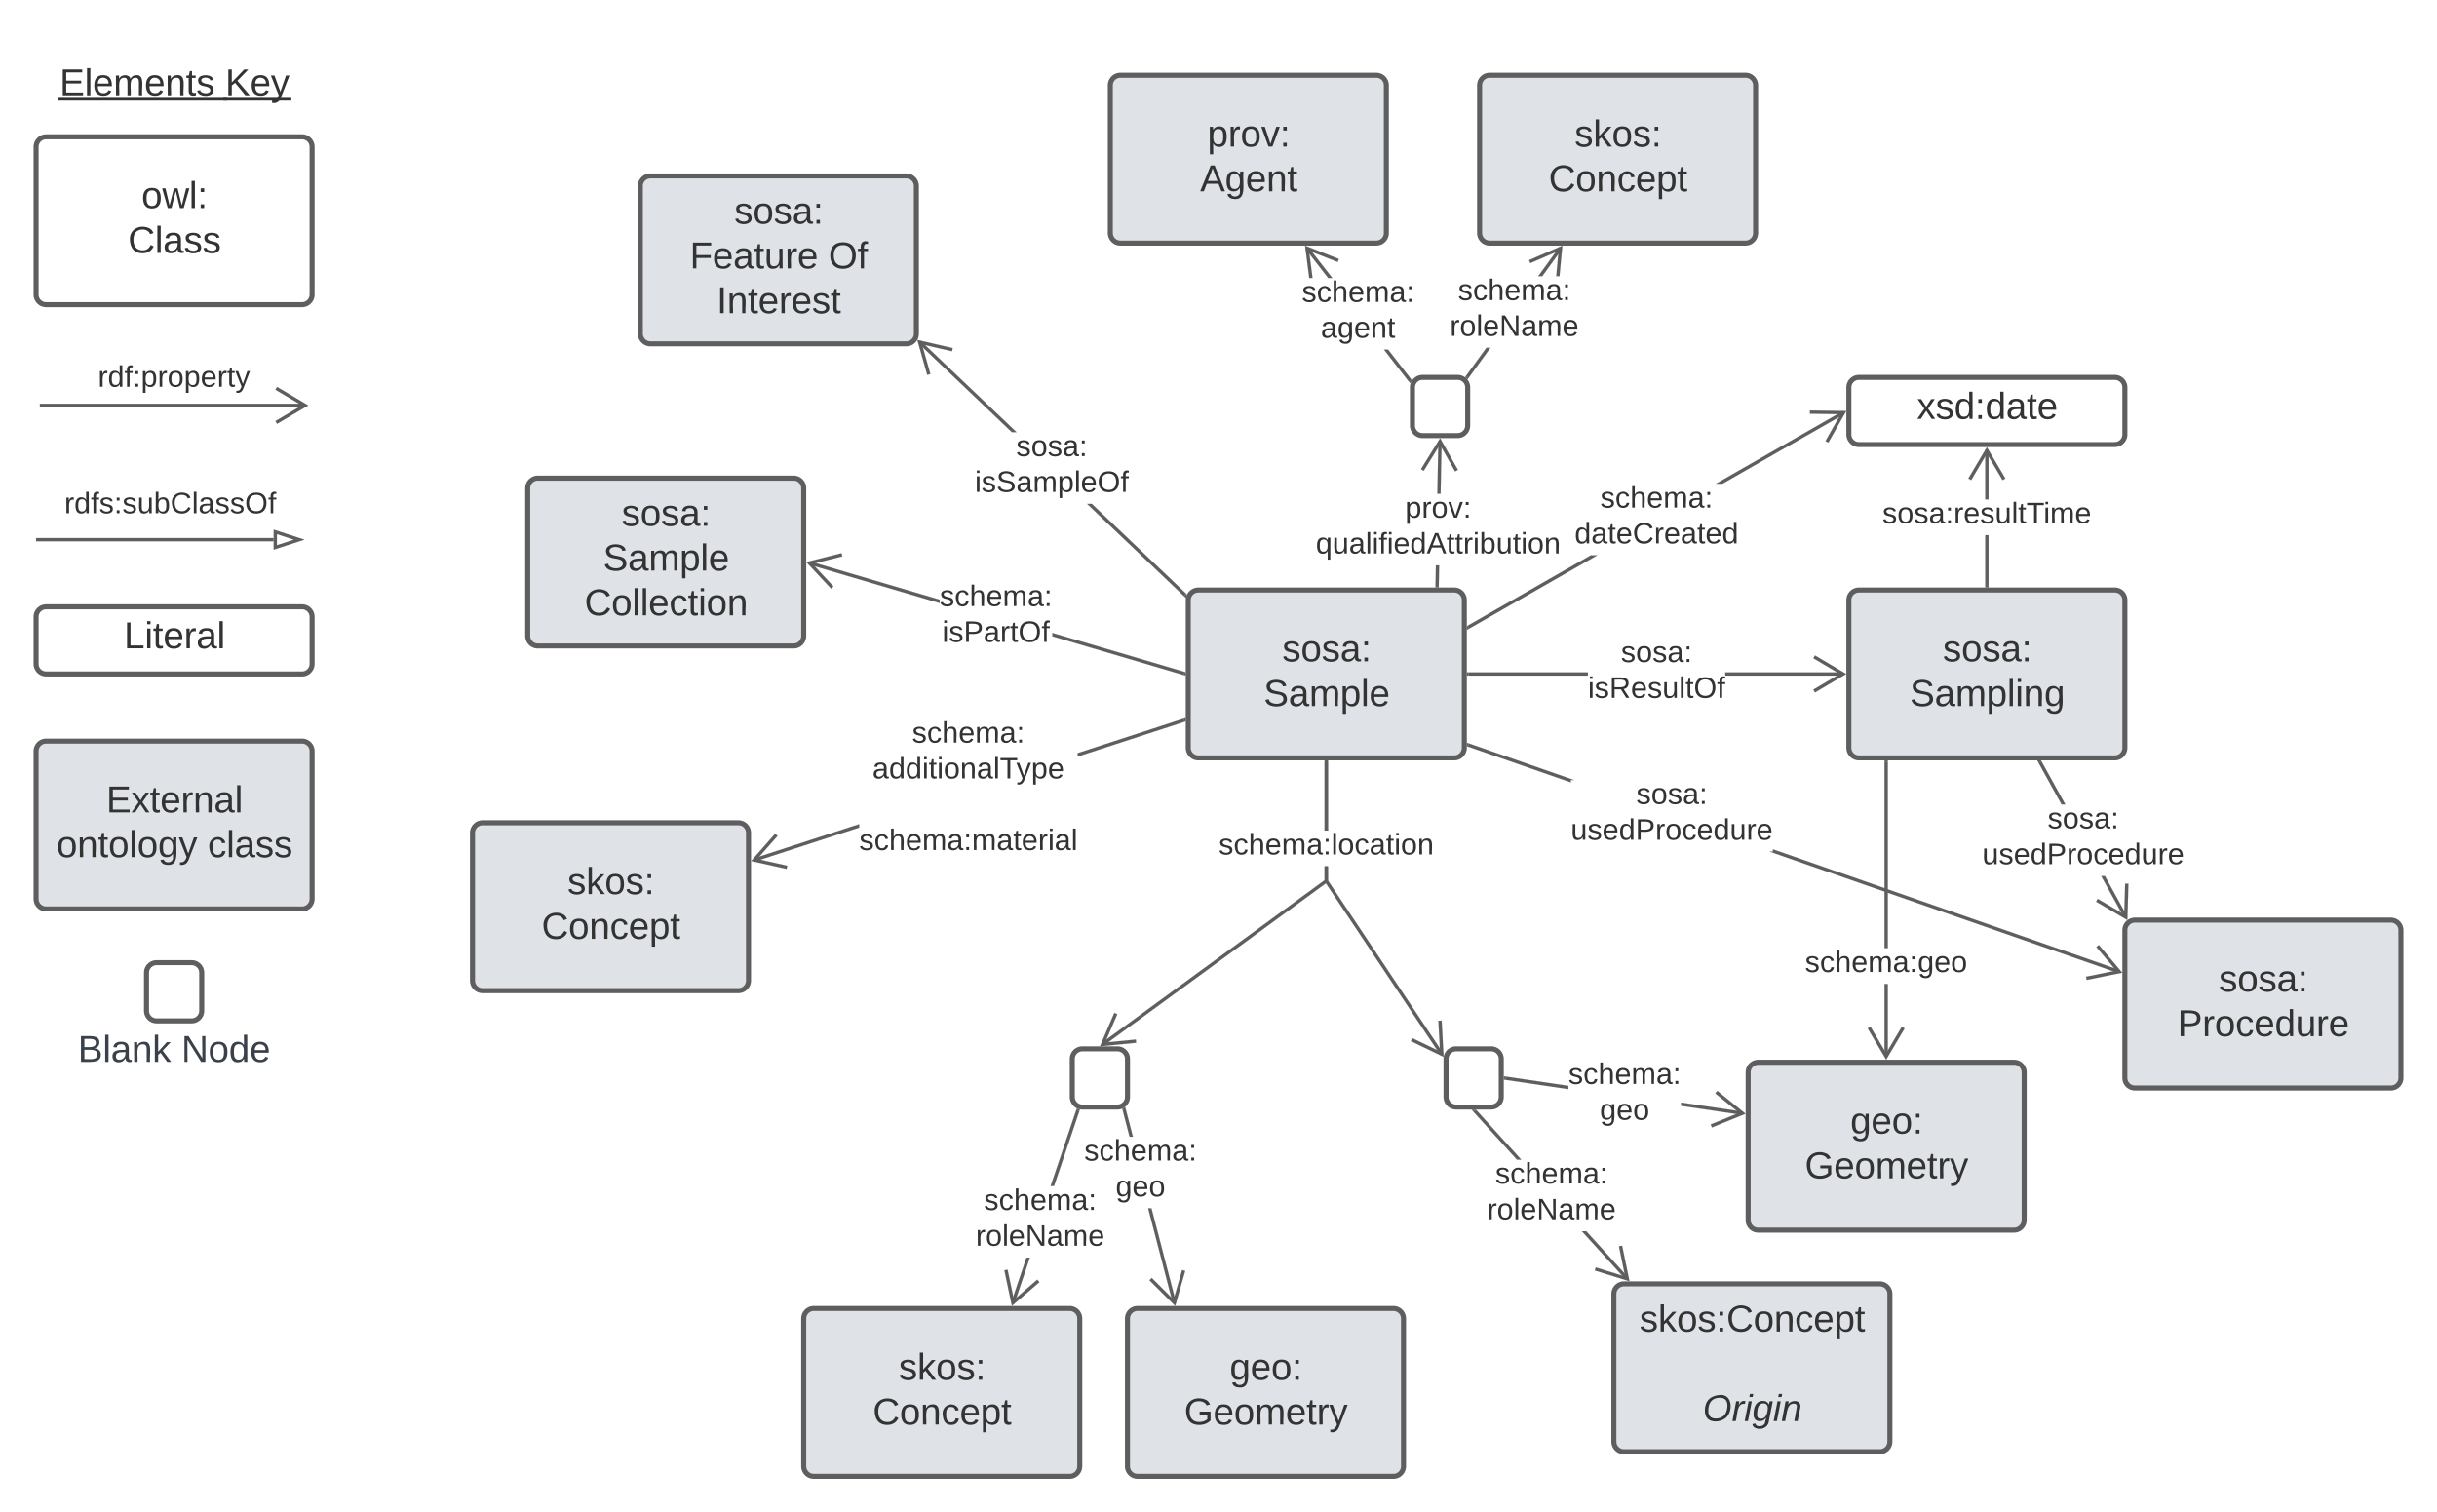 <svg xmlns="http://www.w3.org/2000/svg" xmlns:xlink="http://www.w3.org/1999/xlink" xmlns:lucid="lucid" width="1451.89" height="901"><g transform="translate(-778.5 64.833)" lucid:page-tab-id="0_0"><path d="M500-500h2000v1500H500z" fill="#fff"/><path d="M800 22.67a6 6 0 0 1 6-6h152.44a6 6 0 0 1 6 6v88a6 6 0 0 1-6 6H806a6 6 0 0 1-6-6z" stroke="#5e5e5e" stroke-width="3" fill="#fff"/><use xlink:href="#a" transform="matrix(1,0,0,1,805,21.667) translate(57.809 37.465)"/><use xlink:href="#b" transform="matrix(1,0,0,1,805,21.667) translate(49.784 64.132)"/><path d="M803.22 176.67H960.4M803.25 176.67h-1.03M943.04 186.85l17.22-10.18-17.22-10.18" stroke="#5e5e5e" stroke-width="2" fill="none"/><use xlink:href="#c" transform="matrix(1,0,0,1,836.864,151.333) translate(0 14.222)"/><path d="M800 302.67a6 6 0 0 1 6-6h152.44a6 6 0 0 1 6 6v28a6 6 0 0 1-6 6H806a6 6 0 0 1-6-6z" stroke="#5e5e5e" stroke-width="3" fill="#fff"/><use xlink:href="#d" transform="matrix(1,0,0,1,805,301.667) translate(47.346 19.715)"/><path d="M800-37.33a6 6 0 0 1 6-6h152.44a6 6 0 0 1 6 6v48a6 6 0 0 1-6 6H806a6 6 0 0 1-6-6z" stroke="#000" stroke-opacity="0" stroke-width="3" fill="#fff" fill-opacity="0"/><use xlink:href="#e" transform="matrix(1,0,0,1,805,-38.333) translate(9.043 30.278)"/><use xlink:href="#f" transform="matrix(1,0,0,1,805,-38.333) translate(107.685 30.278)"/><path d="M801 256.67h140.5M801.03 256.67H800" stroke="#5e5e5e" stroke-width="2" fill="none"/><path d="M956.76 256.67l-14.26 4.63v-9.27z" stroke="#5e5e5e" stroke-width="2" fill="#fff"/><use xlink:href="#g" transform="matrix(1,0,0,1,816.864,226.698) translate(0 14.222)"/><path d="M800 382.67a6 6 0 0 1 6-6h152.44a6 6 0 0 1 6 6v88a6 6 0 0 1-6 6H806a6 6 0 0 1-6-6z" stroke="#5e5e5e" stroke-width="3" fill="#dfe3e8"/><use xlink:href="#h" transform="matrix(1,0,0,1,805,381.667) translate(36.821 37.465)"/><use xlink:href="#i" transform="matrix(1,0,0,1,805,381.667) translate(7.191 64.132)"/><use xlink:href="#j" transform="matrix(1,0,0,1,805,381.667) translate(97.253 64.132)"/><path d="M1486.44 292.67a6 6 0 0 1 6-6h152.45a6 6 0 0 1 6 6v88a6 6 0 0 1-6 6h-152.46a6 6 0 0 1-6-6z" stroke="#5e5e5e" stroke-width="3" fill="#dfe3e8"/><use xlink:href="#k" transform="matrix(1,0,0,1,1491.444,291.667) translate(50.957 37.465)"/><use xlink:href="#l" transform="matrix(1,0,0,1,1491.444,291.667) translate(39.907 64.132)"/><path d="M2044.44 489.33a6 6 0 0 1 6-6h152.45a6 6 0 0 1 6 6v88a6 6 0 0 1-6 6h-152.46a6 6 0 0 1-6-6z" stroke="#5e5e5e" stroke-width="3" fill="#dfe3e8"/><use xlink:href="#k" transform="matrix(1,0,0,1,2049.444,488.333) translate(50.957 37.465)"/><use xlink:href="#m" transform="matrix(1,0,0,1,2049.444,488.333) translate(26.327 64.132)"/><path d="M2045.92 481.27l-1.7.95-13.9-25.13h2.23zm-36.96-66.85h-2.23l-13.77-24.9 1.7-.95z" stroke="#5e5e5e" stroke-width=".05" fill="#5e5e5e"/><path d="M1994.68 388.6l-1.7.94-.76-1.37h2.23z" fill="#5e5e5e"/><path stroke="#5e5e5e" stroke-width=".05" fill="#5e5e5e"/><path d="M2046.55 461.65l-.63 21.65-18.66-10.98 1-1.68 15.8 9.3.54-18.34z" stroke="#5e5e5e" stroke-width=".05" fill="#5e5e5e"/><use xlink:href="#n" transform="matrix(1,0,0,1,1959.441,414.419) translate(38.968 14.222)"/><use xlink:href="#o" transform="matrix(1,0,0,1,1959.441,414.419) translate(0.005 35.556)"/><path d="M1160 46a6 6 0 0 1 6-6h152.44a6 6 0 0 1 6 6v88a6 6 0 0 1-6 6H1166a6 6 0 0 1-6-6z" stroke="#5e5e5e" stroke-width="3" fill="#dfe3e8"/><use xlink:href="#k" transform="matrix(1,0,0,1,1165,45) translate(50.957 23.403)"/><use xlink:href="#p" transform="matrix(1,0,0,1,1165,45) translate(24.475 50.069)"/><use xlink:href="#q" transform="matrix(1,0,0,1,1165,45) translate(107.068 50.069)"/><use xlink:href="#r" transform="matrix(1,0,0,1,1165,45) translate(40.494 76.736)"/><path d="M1485.26 288.95l-1.35 1.4-57.77-55.02h2.83zm-101.1-96.3h-2.82l-55.7-53.05 1.34-1.4z" stroke="#5e5e5e" stroke-width=".05" fill="#5e5e5e"/><path d="M1485.7 289.38l-.4.97-.26 1.1-1.15-1.1 1.34-1.42z" fill="#5e5e5e"/><path stroke="#5e5e5e" stroke-width=".05" fill="#5e5e5e"/><path d="M1346.12 142.54l-.44 1.9-17.88-4.13 5 17.67-1.88.53-5.9-20.83z" stroke="#5e5e5e" stroke-width=".05" fill="#5e5e5e"/><use xlink:href="#n" transform="matrix(1,0,0,1,1359.296,192.66) translate(24.622 14.222)"/><use xlink:href="#s" transform="matrix(1,0,0,1,1359.296,192.66) translate(0.005 35.556)"/><path d="M1880 292.67a6 6 0 0 1 6-6h152.44a6 6 0 0 1 6 6v88a6 6 0 0 1-6 6H1886a6 6 0 0 1-6-6z" stroke="#5e5e5e" stroke-width="3" fill="#dfe3e8"/><use xlink:href="#k" transform="matrix(1,0,0,1,1885,291.667) translate(50.957 37.465)"/><use xlink:href="#t" transform="matrix(1,0,0,1,1885,291.667) translate(31.296 64.132)"/><path d="M1724.53 337.64h-71.14v-1.95h71.13zm152.15 0h-70.32v-1.95h70.32z" stroke="#5e5e5e" stroke-width=".05" fill="#5e5e5e"/><path d="M1653.4 337.64h-1v-1.95h1z" fill="#5e5e5e"/><path stroke="#5e5e5e" stroke-width=".05" fill="#5e5e5e"/><path d="M1878.45 336.67l-18.63 11.02-1-1.7 15.8-9.33-15.8-9.35 1-1.67z" stroke="#5e5e5e" stroke-width=".05" fill="#5e5e5e"/><use xlink:href="#n" transform="matrix(1,0,0,1,1724.531,315.333) translate(19.684 14.222)"/><use xlink:href="#u" transform="matrix(1,0,0,1,1724.531,315.333) translate(0.005 35.556)"/><path d="M1880 166a6 6 0 0 1 6-6h152.44a6 6 0 0 1 6 6v28a6 6 0 0 1-6 6H1886a6 6 0 0 1-6-6z" stroke="#5e5e5e" stroke-width="3" fill="#fff"/><use xlink:href="#v" transform="matrix(1,0,0,1,1885,165) translate(35.525 19.715)"/><path d="M1963.2 284.17h-1.95V254h1.95zm0-51.5h-1.95v-29.35h1.95z" stroke="#5e5e5e" stroke-width=".05" fill="#5e5e5e"/><path d="M1963.2 285.17h-1.95v-1.03h1.95z" fill="#5e5e5e"/><path stroke="#5e5e5e" stroke-width=".05" fill="#5e5e5e"/><path d="M1973.24 220.18l-1.68 1-9.34-15.8-9.34 15.8-1.68-1 11.02-18.63z" stroke="#5e5e5e" stroke-width=".05" fill="#5e5e5e"/><use xlink:href="#w" transform="matrix(1,0,0,1,1899.951,232.667) translate(0.005 14.222)"/><path d="M1653.74 309.68l-.97-1.7 73.4-41.98h3.94zm223.67-127.93l-72.7 41.58h-3.92l75.66-43.27z" stroke="#5e5e5e" stroke-width=".05" fill="#5e5e5e"/><path d="M1653.76 309.67l-1.37.8v-2.26l.4-.22z" fill="#5e5e5e"/><path stroke="#5e5e5e" stroke-width=".05" fill="#5e5e5e"/><path d="M1878.46 180.02l-10.7 18.82-1.7-.96 9.07-15.95-18.35-.27.03-1.95z" stroke="#5e5e5e" stroke-width=".05" fill="#5e5e5e"/><use xlink:href="#x" transform="matrix(1,0,0,1,1716.605,223.333) translate(15.289 14.222)"/><use xlink:href="#y" transform="matrix(1,0,0,1,1716.605,223.333) translate(0.005 35.556)"/><path d="M1820 574a6 6 0 0 1 6-6h152.44a6 6 0 0 1 6 6v88a6 6 0 0 1-6 6H1826a6 6 0 0 1-6-6z" stroke="#5e5e5e" stroke-width="3" fill="#dfe3e8"/><use xlink:href="#z" transform="matrix(1,0,0,1,1825,573) translate(55.895 37.465)"/><use xlink:href="#A" transform="matrix(1,0,0,1,1825,573) translate(28.796 64.132)"/><path d="M1903.2 564.68h-1.95v-43.35h1.95zm0-64.68h-1.95V389.17h1.95z" stroke="#5e5e5e" stroke-width=".05" fill="#5e5e5e"/><path d="M1903.2 389.2h-1.95v-1.03h1.95z" fill="#5e5e5e"/><path stroke="#5e5e5e" stroke-width=".05" fill="#5e5e5e"/><path d="M1913.24 547.82l-11.02 18.63-11.02-18.63 1.68-1 9.34 15.8 9.34-15.8z" stroke="#5e5e5e" stroke-width=".05" fill="#5e5e5e"/><use xlink:href="#B" transform="matrix(1,0,0,1,1853.852,500) translate(0.005 14.222)"/><path d="M865.78 514.67a6 6 0 0 1 6-6h20.9a6 6 0 0 1 6 6v22.66a6 6 0 0 1-6 6h-20.9a6 6 0 0 1-6-6z" stroke="#5e5e5e" stroke-width="3" fill="#fff"/><path d="M812.22 549.33a6 6 0 0 1 6-6h128a6 6 0 0 1 6 6v28a6 6 0 0 1-6 6h-128a6 6 0 0 1-6-6z" fill="none"/><use xlink:href="#C" transform="matrix(1,0,0,1,812.222,543.333) translate(12.654 24.444)"/><use xlink:href="#D" transform="matrix(1,0,0,1,812.222,543.333) translate(74.321 24.444)"/><path d="M1640 566a6 6 0 0 1 6-6h20.9a6 6 0 0 1 6 6v22.67a6 6 0 0 1-6 6H1646a6 6 0 0 1-6-6z" stroke="#5e5e5e" stroke-width="3" fill="#fff"/><path d="M1569.64 459.7l68.75 103.07-1.63 1.08-69.08-103.56v-9h1.94zm0-29.74h-1.95v-40.8h1.94z" stroke="#5e5e5e" stroke-width=".05" fill="#5e5e5e"/><path d="M1569.64 389.2h-1.95v-1.03h1.94z" fill="#5e5e5e"/><path stroke="#5e5e5e" stroke-width=".05" fill="#5e5e5e"/><path d="M1638.56 564.8l-19.5-9.4.84-1.76 16.53 7.96-1-18.33 1.96-.1z" stroke="#5e5e5e" stroke-width=".05" fill="#5e5e5e"/><use xlink:href="#E" transform="matrix(1,0,0,1,1504.543,429.963) translate(0.005 14.222)"/><path d="M1740 706a6 6 0 0 1 6-6h152.44a6 6 0 0 1 6 6v88a6 6 0 0 1-6 6H1746a6 6 0 0 1-6-6z" stroke="#5e5e5e" stroke-width="3" fill="#dfe3e8"/><use xlink:href="#F" transform="matrix(1,0,0,1,1745,705) translate(10.247 23.403)"/><use xlink:href="#G" transform="matrix(1,0,0,1,1745,705) translate(77.5 50.069)"/><use xlink:href="#H" transform="matrix(1,0,0,1,1745,705) translate(47.963 76.736)"/><path d="M1748.83 696.5l-1.44 1.3-26.46-29.13h2.63zm-64-70.5h-2.62l-25.8-28.44 1.44-1.3z" stroke="#5e5e5e" stroke-width=".05" fill="#5e5e5e"/><path d="M1657.86 596.27l-1.45 1.3-1.27-1.4h2.63z" fill="#5e5e5e"/><path stroke="#5e5e5e" stroke-width=".05" fill="#5e5e5e"/><path d="M1749.3 698.46l-20.68-6.4.57-1.85 17.53 5.43-3.7-17.98 1.9-.4z" stroke="#5e5e5e" stroke-width=".05" fill="#5e5e5e"/><use xlink:href="#I" transform="matrix(1,0,0,1,1664.469,626) translate(4.869 14.222)"/><use xlink:href="#J" transform="matrix(1,0,0,1,1664.469,626) translate(0.005 35.556)"/><path d="M1816.84 597.44l-.28 1.92-36.56-5.4v-1.98zm-103.95-15.4v1.98l-37.67-5.58.3-1.93z" stroke="#5e5e5e" stroke-width=".05" fill="#5e5e5e"/><path d="M1675.55 576.52l-.3 1.93-.86-.13v-1.97z" fill="#5e5e5e"/><path stroke="#5e5e5e" stroke-width=".05" fill="#5e5e5e"/><path d="M1818.45 598.66l-20.05 8.17-.73-1.8 17-6.93-14.27-11.56 1.23-1.5z" stroke="#5e5e5e" stroke-width=".05" fill="#5e5e5e"/><use xlink:href="#x" transform="matrix(1,0,0,1,1712.889,566.667) translate(0.005 14.222)"/><use xlink:href="#K" transform="matrix(1,0,0,1,1712.889,566.667) translate(18.746 35.556)"/><path d="M1440-14a6 6 0 0 1 6-6h152.44a6 6 0 0 1 6 6v88a6 6 0 0 1-6 6H1446a6 6 0 0 1-6-6z" stroke="#5e5e5e" stroke-width="3" fill="#dfe3e8"/><use xlink:href="#L" transform="matrix(1,0,0,1,1445,-15) translate(52.84 37.465)"/><use xlink:href="#M" transform="matrix(1,0,0,1,1445,-15) translate(48.488 64.132)"/><path d="M1660-14a6 6 0 0 1 6-6h152.44a6 6 0 0 1 6 6v88a6 6 0 0 1-6 6H1666a6 6 0 0 1-6-6z" stroke="#5e5e5e" stroke-width="3" fill="#dfe3e8"/><use xlink:href="#N" transform="matrix(1,0,0,1,1665,-15) translate(51.574 37.465)"/><use xlink:href="#O" transform="matrix(1,0,0,1,1665,-15) translate(36.173 64.132)"/><path d="M1620 166a6 6 0 0 1 6-6h20.9a6 6 0 0 1 6 6v22.67a6 6 0 0 1-6 6H1626a6 6 0 0 1-6-6z" stroke="#5e5e5e" stroke-width="3" fill="#fff"/><path d="M1653.42 160.33l-1.58-1.15 12.2-16.8h2.4zm55.64-76.8l-11.7 16.17h-2.42l12.54-17.3z" stroke="#5e5e5e" stroke-width=".05" fill="#5e5e5e"/><path d="M1653.44 160.3l-.72 1-.53-.6-.9-.77.56-.77z" fill="#5e5e5e"/><path stroke="#5e5e5e" stroke-width=".05" fill="#5e5e5e"/><path d="M1707.6 99.7h-1.95l1.4-15.06-16.83 7.3-.77-1.78 19.86-8.62z" stroke="#5e5e5e" stroke-width=".05" fill="#5e5e5e"/><use xlink:href="#I" transform="matrix(1,0,0,1,1642.27,99.699) translate(4.869 14.222)"/><use xlink:href="#J" transform="matrix(1,0,0,1,1642.27,99.699) translate(0.005 35.556)"/><path d="M1619.4 161.34l-1.53 1.2-14.86-19.1h2.48zm-47.15-60.56h-2.47l-13.43-17.25 1.54-1.2z" stroke="#5e5e5e" stroke-width=".05" fill="#5e5e5e"/><path d="M1619.8 161.82l-.5.77-.44 1.08-1-1.16 1.54-1.2z" fill="#5e5e5e"/><path stroke="#5e5e5e" stroke-width=".05" fill="#5e5e5e"/><path d="M1576.17 89.47l-.7 1.8-17.1-6.7 2.1 16.2h-1.97l-2.47-19.23z" stroke="#5e5e5e" stroke-width=".05" fill="#5e5e5e"/><use xlink:href="#I" transform="matrix(1,0,0,1,1554.073,100.78) translate(0.005 14.222)"/><use xlink:href="#P" transform="matrix(1,0,0,1,1554.073,100.78) translate(11.338 35.556)"/><path d="M1635.66 284.2l-1.95-.05.25-12.16h1.95zm1.72-86.2l-.62 31.32h-1.95l.63-31.35z" stroke="#5e5e5e" stroke-width=".05" fill="#5e5e5e"/><path d="M1635.66 284.16l-.02 1h-1.95v-1.04z" fill="#5e5e5e"/><path stroke="#5e5e5e" stroke-width=".05" fill="#5e5e5e"/><path d="M1647.1 215.07l-1.7.96-9.03-15.98-9.66 15.6-1.65-1.02 11.4-18.4z" stroke="#5e5e5e" stroke-width=".05" fill="#5e5e5e"/><use xlink:href="#Q" transform="matrix(1,0,0,1,1562.418,229.319) translate(53.215 14.222)"/><use xlink:href="#R" transform="matrix(1,0,0,1,1562.418,229.319) translate(0.005 35.556)"/><path d="M1450.22 720.67a6 6 0 0 1 6-6h152.45a6 6 0 0 1 6 6v88a6 6 0 0 1-6 6h-152.45a6 6 0 0 1-6-6z" stroke="#5e5e5e" stroke-width="3" fill="#dfe3e8"/><use xlink:href="#z" transform="matrix(1,0,0,1,1455.222,719.667) translate(55.895 37.465)"/><use xlink:href="#A" transform="matrix(1,0,0,1,1455.222,719.667) translate(28.796 64.132)"/><path d="M1417.33 566a6 6 0 0 1 6-6h20.9a6 6 0 0 1 6 6v22.67a6 6 0 0 1-6 6h-20.9a6 6 0 0 1-6-6z" stroke="#5e5e5e" stroke-width="3" fill="#fff"/><path d="M1569.64 460.5l-133.82 97.72-1.15-1.58 133.02-97.13v-8.2h1.94zm0-30.54h-1.95v-40.8h1.94z" stroke="#5e5e5e" stroke-width=".05" fill="#5e5e5e"/><path d="M1569.64 389.2h-1.95v-1.03h1.94z" fill="#5e5e5e"/><path stroke="#5e5e5e" stroke-width=".05" fill="#5e5e5e"/><path d="M1444.16 539.35l-7.25 16.86 18.28-1.76.18 1.94-21.54 2.1 8.55-19.9z" stroke="#5e5e5e" stroke-width=".05" fill="#5e5e5e"/><path d="M1257.33 720.67a6 6 0 0 1 6-6h152.45a6 6 0 0 1 6 6v88a6 6 0 0 1-6 6h-152.45a6 6 0 0 1-6-6z" stroke="#5e5e5e" stroke-width="3" fill="#dfe3e8"/><use xlink:href="#N" transform="matrix(1,0,0,1,1262.333,719.667) translate(51.574 37.465)"/><use xlink:href="#O" transform="matrix(1,0,0,1,1262.333,719.667) translate(36.173 64.132)"/><path d="M1382.84 711.76l-1.85-.63 9.02-26.74h2.06zm38.73-114.72l-15.1 44.7h-2.05l15.3-45.32z" stroke="#5e5e5e" stroke-width=".05" fill="#5e5e5e"/><path d="M1421 595.8l.9.22-.34 1.05-1.85-.63.36-1.03z" fill="#5e5e5e"/><path stroke="#5e5e5e" stroke-width=".05" fill="#5e5e5e"/><path d="M1382.57 709.5l13.9-12 1.28 1.5-16.4 14.12-4.48-21.18 1.9-.4z" stroke="#5e5e5e" stroke-width=".05" fill="#5e5e5e"/><g><use xlink:href="#I" transform="matrix(1,0,0,1,1359.83,641.729) translate(4.869 14.222)"/><use xlink:href="#J" transform="matrix(1,0,0,1,1359.83,641.729) translate(0.005 35.556)"/></g><path d="M1479.15 711.16l-1.88.5-14.73-56.66h2zm-25.7-98.83h-2l-4.16-15.98 1.88-.5z" stroke="#5e5e5e" stroke-width=".05" fill="#5e5e5e"/><path d="M1449.2 595.88l-1.9.5-.2-.8.53-.23 1-.6.2-.2z" fill="#5e5e5e"/><path stroke="#5e5e5e" stroke-width=".05" fill="#5e5e5e"/><path d="M1484.63 692.3l-5.98 20.82-15.35-15.26 1.38-1.4 13 12.95 5.08-17.63z" stroke="#5e5e5e" stroke-width=".05" fill="#5e5e5e"/><g><use xlink:href="#I" transform="matrix(1,0,0,1,1424.446,612.332) translate(0.005 14.222)"/><use xlink:href="#S" transform="matrix(1,0,0,1,1424.446,612.332) translate(18.746 35.556)"/></g><path d="M1060 431.33a6 6 0 0 1 6-6h152.44a6 6 0 0 1 6 6v88a6 6 0 0 1-6 6H1066a6 6 0 0 1-6-6z" stroke="#5e5e5e" stroke-width="3" fill="#dfe3e8"/><g><use xlink:href="#N" transform="matrix(1,0,0,1,1065,430.333) translate(51.574 37.465)"/><use xlink:href="#O" transform="matrix(1,0,0,1,1065,430.333) translate(36.173 64.132)"/></g><path d="M1290.38 428.18l-62.4 20.3-.6-1.86 63-20.5zm193.9-63.05l-63.77 20.74v-2.05l63.2-20.55z" stroke="#5e5e5e" stroke-width=".05" fill="#5e5e5e"/><path d="M1484.94 364.92l-.67.2-.6-1.84 1.27-.4z" fill="#5e5e5e"/><path stroke="#5e5e5e" stroke-width=".05" fill="#5e5e5e"/><path d="M1241.77 433.14l-12.14 13.77 17.9 4-.4 1.9-21.14-4.7 14.3-16.25z" stroke="#5e5e5e" stroke-width=".05" fill="#5e5e5e"/><g><use xlink:href="#x" transform="matrix(1,0,0,1,1290.383,363.333) translate(31.511 14.222)"/><use xlink:href="#T" transform="matrix(1,0,0,1,1290.383,363.333) translate(7.882 35.556)"/><use xlink:href="#U" transform="matrix(1,0,0,1,1290.383,363.333) translate(65.067 56.889)"/><use xlink:href="#V" transform="matrix(1,0,0,1,1290.383,363.333) translate(0.005 78.222)"/></g><path d="M1092.9 226a6 6 0 0 1 6-6h152.43a6 6 0 0 1 6 6v88a6 6 0 0 1-6 6H1098.9a6 6 0 0 1-6-6z" stroke="#5e5e5e" stroke-width="3" fill="#dfe3e8"/><g><use xlink:href="#k" transform="matrix(1,0,0,1,1097.889,225) translate(50.957 23.403)"/><use xlink:href="#W" transform="matrix(1,0,0,1,1097.889,225) translate(39.907 50.069)"/><use xlink:href="#X" transform="matrix(1,0,0,1,1097.889,225) translate(28.858 76.736)"/></g><path d="M1484.26 335.45l-.55 1.87-78.26-23.08v-2.03zm-145.93-43.03v2.04l-78.03-23 .55-1.88z" stroke="#5e5e5e" stroke-width=".05" fill="#5e5e5e"/><path d="M1484.94 335.65v2.03l-1.26-.37.56-1.86z" fill="#5e5e5e"/><path stroke="#5e5e5e" stroke-width=".05" fill="#5e5e5e"/><path d="M1280.35 266.6l-17.8 4.5 12.5 13.42-1.4 1.33-14.77-15.84 21-5.3z" stroke="#5e5e5e" stroke-width=".05" fill="#5e5e5e"/><g><use xlink:href="#x" transform="matrix(1,0,0,1,1338.333,282) translate(0.005 14.222)"/><use xlink:href="#Y" transform="matrix(1,0,0,1,1338.333,282) translate(1.511 35.556)"/></g><path d="M2041.55 513.15l-.64 1.84-208.07-72.47h1.9v-1.4zm-325.3-113.28h-1.9v1.4L1653 379.92l.65-1.85z" stroke="#5e5e5e" stroke-width=".05" fill="#5e5e5e"/><path d="M1653.68 378.08l-.64 1.85-.65-.23v-2.07z" fill="#5e5e5e"/><path stroke="#5e5e5e" stroke-width=".05" fill="#5e5e5e"/><path d="M2042.9 514.65l-21.22 4.28-.4-1.9 18-3.64-11.85-14.03 1.5-1.25z" stroke="#5e5e5e" stroke-width=".05" fill="#5e5e5e"/><g><use xlink:href="#n" transform="matrix(1,0,0,1,1714.337,399.867) translate(38.968 14.222)"/><use xlink:href="#o" transform="matrix(1,0,0,1,1714.337,399.867) translate(0.005 35.556)"/></g><defs><path fill="#333" d="M100-194c62-1 85 37 85 99 1 63-27 99-86 99S16-35 15-95c0-66 28-99 85-99zM99-20c44 1 53-31 53-75 0-43-8-75-51-75s-53 32-53 75 10 74 51 75" id="Z"/><path fill="#333" d="M206 0h-36l-40-164L89 0H53L-1-190h32L70-26l43-164h34l41 164 42-164h31" id="aa"/><path fill="#333" d="M24 0v-261h32V0H24" id="ab"/><path fill="#333" d="M33-154v-36h34v36H33zM33 0v-36h34V0H33" id="ac"/><g id="a"><use transform="matrix(0.062,0,0,0.062,0,0)" xlink:href="#Z"/><use transform="matrix(0.062,0,0,0.062,12.346,0)" xlink:href="#aa"/><use transform="matrix(0.062,0,0,0.062,28.333,0)" xlink:href="#ab"/><use transform="matrix(0.062,0,0,0.062,33.21,0)" xlink:href="#ac"/></g><path fill="#333" d="M212-179c-10-28-35-45-73-45-59 0-87 40-87 99 0 60 29 101 89 101 43 0 62-24 78-52l27 14C228-24 195 4 139 4 59 4 22-46 18-125c-6-104 99-153 187-111 19 9 31 26 39 46" id="ad"/><path fill="#333" d="M141-36C126-15 110 5 73 4 37 3 15-17 15-53c-1-64 63-63 125-63 3-35-9-54-41-54-24 1-41 7-42 31l-33-3c5-37 33-52 76-52 45 0 72 20 72 64v82c-1 20 7 32 28 27v20c-31 9-61-2-59-35zM48-53c0 20 12 33 32 33 41-3 63-29 60-74-43 2-92-5-92 41" id="ae"/><path fill="#333" d="M135-143c-3-34-86-38-87 0 15 53 115 12 119 90S17 21 10-45l28-5c4 36 97 45 98 0-10-56-113-15-118-90-4-57 82-63 122-42 12 7 21 19 24 35" id="af"/><g id="b"><use transform="matrix(0.062,0,0,0.062,0,0)" xlink:href="#ad"/><use transform="matrix(0.062,0,0,0.062,15.988,0)" xlink:href="#ab"/><use transform="matrix(0.062,0,0,0.062,20.864,0)" xlink:href="#ae"/><use transform="matrix(0.062,0,0,0.062,33.21,0)" xlink:href="#af"/><use transform="matrix(0.062,0,0,0.062,44.321,0)" xlink:href="#af"/></g><path fill="#333" d="M114-163C36-179 61-72 57 0H25l-1-190h30c1 12-1 29 2 39 6-27 23-49 58-41v29" id="ag"/><path fill="#333" d="M85-194c31 0 48 13 60 33l-1-100h32l1 261h-30c-2-10 0-23-3-31C134-8 116 4 85 4 32 4 16-35 15-94c0-66 23-100 70-100zm9 24c-40 0-46 34-46 75 0 40 6 74 45 74 42 0 51-32 51-76 0-42-9-74-50-73" id="ah"/><path fill="#333" d="M101-234c-31-9-42 10-38 44h38v23H63V0H32v-167H5v-23h27c-7-52 17-82 69-68v24" id="ai"/><path fill="#333" d="M115-194c55 1 70 41 70 98S169 2 115 4C84 4 66-9 55-30l1 105H24l-1-265h31l2 30c10-21 28-34 59-34zm-8 174c40 0 45-34 45-75s-6-73-45-74c-42 0-51 32-51 76 0 43 10 73 51 73" id="aj"/><path fill="#333" d="M100-194c63 0 86 42 84 106H49c0 40 14 67 53 68 26 1 43-12 49-29l28 8c-11 28-37 45-77 45C44 4 14-33 15-96c1-61 26-98 85-98zm52 81c6-60-76-77-97-28-3 7-6 17-6 28h103" id="ak"/><path fill="#333" d="M59-47c-2 24 18 29 38 22v24C64 9 27 4 27-40v-127H5v-23h24l9-43h21v43h35v23H59v120" id="al"/><path fill="#333" d="M179-190L93 31C79 59 56 82 12 73V49c39 6 53-20 64-50L1-190h34L92-34l54-156h33" id="am"/><g id="c"><use transform="matrix(0.049,0,0,0.049,0,0)" xlink:href="#ag"/><use transform="matrix(0.049,0,0,0.049,5.877,0)" xlink:href="#ah"/><use transform="matrix(0.049,0,0,0.049,15.753,0)" xlink:href="#ai"/><use transform="matrix(0.049,0,0,0.049,20.691,0)" xlink:href="#ac"/><use transform="matrix(0.049,0,0,0.049,25.63,0)" xlink:href="#aj"/><use transform="matrix(0.049,0,0,0.049,35.506,0)" xlink:href="#ag"/><use transform="matrix(0.049,0,0,0.049,41.383,0)" xlink:href="#Z"/><use transform="matrix(0.049,0,0,0.049,51.259,0)" xlink:href="#aj"/><use transform="matrix(0.049,0,0,0.049,61.136,0)" xlink:href="#ak"/><use transform="matrix(0.049,0,0,0.049,71.012,0)" xlink:href="#ag"/><use transform="matrix(0.049,0,0,0.049,76.889,0)" xlink:href="#al"/><use transform="matrix(0.049,0,0,0.049,81.827,0)" xlink:href="#am"/></g><path fill="#333" d="M30 0v-248h33v221h125V0H30" id="an"/><path fill="#333" d="M24-231v-30h32v30H24zM24 0v-190h32V0H24" id="ao"/><g id="d"><use transform="matrix(0.062,0,0,0.062,0,0)" xlink:href="#an"/><use transform="matrix(0.062,0,0,0.062,12.346,0)" xlink:href="#ao"/><use transform="matrix(0.062,0,0,0.062,17.222,0)" xlink:href="#al"/><use transform="matrix(0.062,0,0,0.062,23.395,0)" xlink:href="#ak"/><use transform="matrix(0.062,0,0,0.062,35.741,0)" xlink:href="#ag"/><use transform="matrix(0.062,0,0,0.062,43.086,0)" xlink:href="#ae"/><use transform="matrix(0.062,0,0,0.062,55.432,0)" xlink:href="#ab"/></g><path fill="#333" d="M30 0v-248h187v28H63v79h144v27H63v87h162V0H30" id="ap"/><path fill="#333" d="M210-169c-67 3-38 105-44 169h-31v-121c0-29-5-50-35-48C34-165 62-65 56 0H25l-1-190h30c1 10-1 24 2 32 10-44 99-50 107 0 11-21 27-35 58-36 85-2 47 119 55 194h-31v-121c0-29-5-49-35-48" id="aq"/><path fill="#333" d="M117-194c89-4 53 116 60 194h-32v-121c0-31-8-49-39-48C34-167 62-67 57 0H25l-1-190h30c1 10-1 24 2 32 11-22 29-35 61-36" id="ar"/><g id="e"><use transform="matrix(0.062,0,0,0.062,0,0)" xlink:href="#ap"/><use transform="matrix(0.062,0,0,0.062,14.815,0)" xlink:href="#ab"/><use transform="matrix(0.062,0,0,0.062,19.691,0)" xlink:href="#ak"/><use transform="matrix(0.062,0,0,0.062,32.037,0)" xlink:href="#aq"/><use transform="matrix(0.062,0,0,0.062,50.494,0)" xlink:href="#ak"/><use transform="matrix(0.062,0,0,0.062,62.84,0)" xlink:href="#ar"/><use transform="matrix(0.062,0,0,0.062,75.185,0)" xlink:href="#al"/><use transform="matrix(0.062,0,0,0.062,81.358,0)" xlink:href="#af"/><path fill="#333" d="M-1.1 1.54H99.74v1.63H-1.1z"/></g><path fill="#333" d="M194 0L95-120 63-95V0H30v-248h33v124l119-124h40L117-140 236 0h-42" id="as"/><g id="f"><use transform="matrix(0.062,0,0,0.062,0,0)" xlink:href="#as"/><use transform="matrix(0.062,0,0,0.062,14.815,0)" xlink:href="#ak"/><use transform="matrix(0.062,0,0,0.062,27.16,0)" xlink:href="#am"/><path fill="#333" d="M-1.1 1.54h40.48v1.63h-40.5z"/></g><path fill="#333" d="M84 4C-5 8 30-112 23-190h32v120c0 31 7 50 39 49 72-2 45-101 50-169h31l1 190h-30c-1-10 1-25-2-33-11 22-28 36-60 37" id="at"/><path fill="#333" d="M115-194c53 0 69 39 70 98 0 66-23 100-70 100C84 3 66-7 56-30L54 0H23l1-261h32v101c10-23 28-34 59-34zm-8 174c40 0 45-34 45-75 0-40-5-75-45-74-42 0-51 32-51 76 0 43 10 73 51 73" id="au"/><path fill="#333" d="M140-251c81 0 123 46 123 126C263-46 219 4 140 4 59 4 17-45 17-125s42-126 123-126zm0 227c63 0 89-41 89-101s-29-99-89-99c-61 0-89 39-89 99S79-25 140-24" id="av"/><g id="g"><use transform="matrix(0.049,0,0,0.049,0,0)" xlink:href="#ag"/><use transform="matrix(0.049,0,0,0.049,5.877,0)" xlink:href="#ah"/><use transform="matrix(0.049,0,0,0.049,15.753,0)" xlink:href="#ai"/><use transform="matrix(0.049,0,0,0.049,20.691,0)" xlink:href="#af"/><use transform="matrix(0.049,0,0,0.049,29.58,0)" xlink:href="#ac"/><use transform="matrix(0.049,0,0,0.049,34.519,0)" xlink:href="#af"/><use transform="matrix(0.049,0,0,0.049,43.407,0)" xlink:href="#at"/><use transform="matrix(0.049,0,0,0.049,53.284,0)" xlink:href="#au"/><use transform="matrix(0.049,0,0,0.049,63.16,0)" xlink:href="#ad"/><use transform="matrix(0.049,0,0,0.049,75.951,0)" xlink:href="#ab"/><use transform="matrix(0.049,0,0,0.049,79.852,0)" xlink:href="#ae"/><use transform="matrix(0.049,0,0,0.049,89.728,0)" xlink:href="#af"/><use transform="matrix(0.049,0,0,0.049,98.617,0)" xlink:href="#af"/><use transform="matrix(0.049,0,0,0.049,107.506,0)" xlink:href="#av"/><use transform="matrix(0.049,0,0,0.049,121.333,0)" xlink:href="#ai"/></g><path fill="#333" d="M141 0L90-78 38 0H4l68-98-65-92h35l48 74 47-74h35l-64 92 68 98h-35" id="aw"/><g id="h"><use transform="matrix(0.062,0,0,0.062,0,0)" xlink:href="#ap"/><use transform="matrix(0.062,0,0,0.062,14.815,0)" xlink:href="#aw"/><use transform="matrix(0.062,0,0,0.062,25.926,0)" xlink:href="#al"/><use transform="matrix(0.062,0,0,0.062,32.099,0)" xlink:href="#ak"/><use transform="matrix(0.062,0,0,0.062,44.444,0)" xlink:href="#ag"/><use transform="matrix(0.062,0,0,0.062,51.79,0)" xlink:href="#ar"/><use transform="matrix(0.062,0,0,0.062,64.136,0)" xlink:href="#ae"/><use transform="matrix(0.062,0,0,0.062,76.481,0)" xlink:href="#ab"/></g><path fill="#333" d="M177-190C167-65 218 103 67 71c-23-6-38-20-44-43l32-5c15 47 100 32 89-28v-30C133-14 115 1 83 1 29 1 15-40 15-95c0-56 16-97 71-98 29-1 48 16 59 35 1-10 0-23 2-32h30zM94-22c36 0 50-32 50-73 0-42-14-75-50-75-39 0-46 34-46 75s6 73 46 73" id="ax"/><g id="i"><use transform="matrix(0.062,0,0,0.062,0,0)" xlink:href="#Z"/><use transform="matrix(0.062,0,0,0.062,12.346,0)" xlink:href="#ar"/><use transform="matrix(0.062,0,0,0.062,24.691,0)" xlink:href="#al"/><use transform="matrix(0.062,0,0,0.062,30.864,0)" xlink:href="#Z"/><use transform="matrix(0.062,0,0,0.062,43.21,0)" xlink:href="#ab"/><use transform="matrix(0.062,0,0,0.062,48.086,0)" xlink:href="#Z"/><use transform="matrix(0.062,0,0,0.062,60.432,0)" xlink:href="#ax"/><use transform="matrix(0.062,0,0,0.062,72.778,0)" xlink:href="#am"/></g><path fill="#333" d="M96-169c-40 0-48 33-48 73s9 75 48 75c24 0 41-14 43-38l32 2c-6 37-31 61-74 61-59 0-76-41-82-99-10-93 101-131 147-64 4 7 5 14 7 22l-32 3c-4-21-16-35-41-35" id="ay"/><g id="j"><use transform="matrix(0.062,0,0,0.062,0,0)" xlink:href="#ay"/><use transform="matrix(0.062,0,0,0.062,11.111,0)" xlink:href="#ab"/><use transform="matrix(0.062,0,0,0.062,15.988,0)" xlink:href="#ae"/><use transform="matrix(0.062,0,0,0.062,28.333,0)" xlink:href="#af"/><use transform="matrix(0.062,0,0,0.062,39.444,0)" xlink:href="#af"/></g><g id="k"><use transform="matrix(0.062,0,0,0.062,0,0)" xlink:href="#af"/><use transform="matrix(0.062,0,0,0.062,11.111,0)" xlink:href="#Z"/><use transform="matrix(0.062,0,0,0.062,23.457,0)" xlink:href="#af"/><use transform="matrix(0.062,0,0,0.062,34.568,0)" xlink:href="#ae"/><use transform="matrix(0.062,0,0,0.062,46.914,0)" xlink:href="#ac"/></g><path fill="#333" d="M185-189c-5-48-123-54-124 2 14 75 158 14 163 119 3 78-121 87-175 55-17-10-28-26-33-46l33-7c5 56 141 63 141-1 0-78-155-14-162-118-5-82 145-84 179-34 5 7 8 16 11 25" id="az"/><g id="l"><use transform="matrix(0.062,0,0,0.062,0,0)" xlink:href="#az"/><use transform="matrix(0.062,0,0,0.062,14.815,0)" xlink:href="#ae"/><use transform="matrix(0.062,0,0,0.062,27.16,0)" xlink:href="#aq"/><use transform="matrix(0.062,0,0,0.062,45.617,0)" xlink:href="#aj"/><use transform="matrix(0.062,0,0,0.062,57.963,0)" xlink:href="#ab"/><use transform="matrix(0.062,0,0,0.062,62.84,0)" xlink:href="#ak"/></g><path fill="#333" d="M30-248c87 1 191-15 191 75 0 78-77 80-158 76V0H30v-248zm33 125c57 0 124 11 124-50 0-59-68-47-124-48v98" id="aA"/><g id="m"><use transform="matrix(0.062,0,0,0.062,0,0)" xlink:href="#aA"/><use transform="matrix(0.062,0,0,0.062,14.815,0)" xlink:href="#ag"/><use transform="matrix(0.062,0,0,0.062,22.16,0)" xlink:href="#Z"/><use transform="matrix(0.062,0,0,0.062,34.506,0)" xlink:href="#ay"/><use transform="matrix(0.062,0,0,0.062,45.617,0)" xlink:href="#ak"/><use transform="matrix(0.062,0,0,0.062,57.963,0)" xlink:href="#ah"/><use transform="matrix(0.062,0,0,0.062,70.309,0)" xlink:href="#at"/><use transform="matrix(0.062,0,0,0.062,82.654,0)" xlink:href="#ag"/><use transform="matrix(0.062,0,0,0.062,90,0)" xlink:href="#ak"/></g><g id="n"><use transform="matrix(0.049,0,0,0.049,0,0)" xlink:href="#af"/><use transform="matrix(0.049,0,0,0.049,8.889,0)" xlink:href="#Z"/><use transform="matrix(0.049,0,0,0.049,18.765,0)" xlink:href="#af"/><use transform="matrix(0.049,0,0,0.049,27.654,0)" xlink:href="#ae"/><use transform="matrix(0.049,0,0,0.049,37.531,0)" xlink:href="#ac"/></g><g id="o"><use transform="matrix(0.049,0,0,0.049,0,0)" xlink:href="#at"/><use transform="matrix(0.049,0,0,0.049,9.877,0)" xlink:href="#af"/><use transform="matrix(0.049,0,0,0.049,18.765,0)" xlink:href="#ak"/><use transform="matrix(0.049,0,0,0.049,28.642,0)" xlink:href="#ah"/><use transform="matrix(0.049,0,0,0.049,38.519,0)" xlink:href="#aA"/><use transform="matrix(0.049,0,0,0.049,50.37,0)" xlink:href="#ag"/><use transform="matrix(0.049,0,0,0.049,56.247,0)" xlink:href="#Z"/><use transform="matrix(0.049,0,0,0.049,66.123,0)" xlink:href="#ay"/><use transform="matrix(0.049,0,0,0.049,75.012,0)" xlink:href="#ak"/><use transform="matrix(0.049,0,0,0.049,84.889,0)" xlink:href="#ah"/><use transform="matrix(0.049,0,0,0.049,94.765,0)" xlink:href="#at"/><use transform="matrix(0.049,0,0,0.049,104.642,0)" xlink:href="#ag"/><use transform="matrix(0.049,0,0,0.049,110.519,0)" xlink:href="#ak"/></g><path fill="#333" d="M63-220v92h138v28H63V0H30v-248h175v28H63" id="aB"/><g id="p"><use transform="matrix(0.062,0,0,0.062,0,0)" xlink:href="#aB"/><use transform="matrix(0.062,0,0,0.062,13.519,0)" xlink:href="#ak"/><use transform="matrix(0.062,0,0,0.062,25.864,0)" xlink:href="#ae"/><use transform="matrix(0.062,0,0,0.062,38.21,0)" xlink:href="#al"/><use transform="matrix(0.062,0,0,0.062,44.383,0)" xlink:href="#at"/><use transform="matrix(0.062,0,0,0.062,56.728,0)" xlink:href="#ag"/><use transform="matrix(0.062,0,0,0.062,64.074,0)" xlink:href="#ak"/></g><g id="q"><use transform="matrix(0.062,0,0,0.062,0,0)" xlink:href="#av"/><use transform="matrix(0.062,0,0,0.062,17.284,0)" xlink:href="#ai"/></g><path fill="#333" d="M33 0v-248h34V0H33" id="aC"/><g id="r"><use transform="matrix(0.062,0,0,0.062,0,0)" xlink:href="#aC"/><use transform="matrix(0.062,0,0,0.062,6.173,0)" xlink:href="#ar"/><use transform="matrix(0.062,0,0,0.062,18.519,0)" xlink:href="#al"/><use transform="matrix(0.062,0,0,0.062,24.691,0)" xlink:href="#ak"/><use transform="matrix(0.062,0,0,0.062,37.037,0)" xlink:href="#ag"/><use transform="matrix(0.062,0,0,0.062,44.383,0)" xlink:href="#ak"/><use transform="matrix(0.062,0,0,0.062,56.728,0)" xlink:href="#af"/><use transform="matrix(0.062,0,0,0.062,67.84,0)" xlink:href="#al"/></g><g id="s"><use transform="matrix(0.049,0,0,0.049,0,0)" xlink:href="#ao"/><use transform="matrix(0.049,0,0,0.049,3.901,0)" xlink:href="#af"/><use transform="matrix(0.049,0,0,0.049,12.79,0)" xlink:href="#az"/><use transform="matrix(0.049,0,0,0.049,24.642,0)" xlink:href="#ae"/><use transform="matrix(0.049,0,0,0.049,34.519,0)" xlink:href="#aq"/><use transform="matrix(0.049,0,0,0.049,49.284,0)" xlink:href="#aj"/><use transform="matrix(0.049,0,0,0.049,59.16,0)" xlink:href="#ab"/><use transform="matrix(0.049,0,0,0.049,63.062,0)" xlink:href="#ak"/><use transform="matrix(0.049,0,0,0.049,72.938,0)" xlink:href="#av"/><use transform="matrix(0.049,0,0,0.049,86.765,0)" xlink:href="#ai"/></g><g id="t"><use transform="matrix(0.062,0,0,0.062,0,0)" xlink:href="#az"/><use transform="matrix(0.062,0,0,0.062,14.815,0)" xlink:href="#ae"/><use transform="matrix(0.062,0,0,0.062,27.16,0)" xlink:href="#aq"/><use transform="matrix(0.062,0,0,0.062,45.617,0)" xlink:href="#aj"/><use transform="matrix(0.062,0,0,0.062,57.963,0)" xlink:href="#ab"/><use transform="matrix(0.062,0,0,0.062,62.84,0)" xlink:href="#ao"/><use transform="matrix(0.062,0,0,0.062,67.716,0)" xlink:href="#ar"/><use transform="matrix(0.062,0,0,0.062,80.062,0)" xlink:href="#ax"/></g><path fill="#333" d="M233-177c-1 41-23 64-60 70L243 0h-38l-65-103H63V0H30v-248c88 3 205-21 203 71zM63-129c60-2 137 13 137-47 0-61-80-42-137-45v92" id="aD"/><g id="u"><use transform="matrix(0.049,0,0,0.049,0,0)" xlink:href="#ao"/><use transform="matrix(0.049,0,0,0.049,3.901,0)" xlink:href="#af"/><use transform="matrix(0.049,0,0,0.049,12.79,0)" xlink:href="#aD"/><use transform="matrix(0.049,0,0,0.049,25.58,0)" xlink:href="#ak"/><use transform="matrix(0.049,0,0,0.049,35.457,0)" xlink:href="#af"/><use transform="matrix(0.049,0,0,0.049,44.346,0)" xlink:href="#at"/><use transform="matrix(0.049,0,0,0.049,54.222,0)" xlink:href="#ab"/><use transform="matrix(0.049,0,0,0.049,58.123,0)" xlink:href="#al"/><use transform="matrix(0.049,0,0,0.049,63.062,0)" xlink:href="#av"/><use transform="matrix(0.049,0,0,0.049,76.889,0)" xlink:href="#ai"/></g><g id="v"><use transform="matrix(0.062,0,0,0.062,0,0)" xlink:href="#aw"/><use transform="matrix(0.062,0,0,0.062,11.111,0)" xlink:href="#af"/><use transform="matrix(0.062,0,0,0.062,22.222,0)" xlink:href="#ah"/><use transform="matrix(0.062,0,0,0.062,34.568,0)" xlink:href="#ac"/><use transform="matrix(0.062,0,0,0.062,40.741,0)" xlink:href="#ah"/><use transform="matrix(0.062,0,0,0.062,53.086,0)" xlink:href="#ae"/><use transform="matrix(0.062,0,0,0.062,65.432,0)" xlink:href="#al"/><use transform="matrix(0.062,0,0,0.062,71.605,0)" xlink:href="#ak"/></g><path fill="#333" d="M127-220V0H93v-220H8v-28h204v28h-85" id="aE"/><g id="w"><use transform="matrix(0.049,0,0,0.049,0,0)" xlink:href="#af"/><use transform="matrix(0.049,0,0,0.049,8.889,0)" xlink:href="#Z"/><use transform="matrix(0.049,0,0,0.049,18.765,0)" xlink:href="#af"/><use transform="matrix(0.049,0,0,0.049,27.654,0)" xlink:href="#ae"/><use transform="matrix(0.049,0,0,0.049,37.531,0)" xlink:href="#ac"/><use transform="matrix(0.049,0,0,0.049,42.469,0)" xlink:href="#ag"/><use transform="matrix(0.049,0,0,0.049,48.346,0)" xlink:href="#ak"/><use transform="matrix(0.049,0,0,0.049,58.222,0)" xlink:href="#af"/><use transform="matrix(0.049,0,0,0.049,67.111,0)" xlink:href="#at"/><use transform="matrix(0.049,0,0,0.049,76.988,0)" xlink:href="#ab"/><use transform="matrix(0.049,0,0,0.049,80.889,0)" xlink:href="#al"/><use transform="matrix(0.049,0,0,0.049,85.827,0)" xlink:href="#aE"/><use transform="matrix(0.049,0,0,0.049,96,0)" xlink:href="#ao"/><use transform="matrix(0.049,0,0,0.049,99.901,0)" xlink:href="#aq"/><use transform="matrix(0.049,0,0,0.049,114.667,0)" xlink:href="#ak"/></g><path fill="#333" d="M106-169C34-169 62-67 57 0H25v-261h32l-1 103c12-21 28-36 61-36 89 0 53 116 60 194h-32v-121c2-32-8-49-39-48" id="aF"/><g id="x"><use transform="matrix(0.049,0,0,0.049,0,0)" xlink:href="#af"/><use transform="matrix(0.049,0,0,0.049,8.889,0)" xlink:href="#ay"/><use transform="matrix(0.049,0,0,0.049,17.778,0)" xlink:href="#aF"/><use transform="matrix(0.049,0,0,0.049,27.654,0)" xlink:href="#ak"/><use transform="matrix(0.049,0,0,0.049,37.531,0)" xlink:href="#aq"/><use transform="matrix(0.049,0,0,0.049,52.296,0)" xlink:href="#ae"/><use transform="matrix(0.049,0,0,0.049,62.173,0)" xlink:href="#ac"/></g><g id="y"><use transform="matrix(0.049,0,0,0.049,0,0)" xlink:href="#ah"/><use transform="matrix(0.049,0,0,0.049,9.877,0)" xlink:href="#ae"/><use transform="matrix(0.049,0,0,0.049,19.753,0)" xlink:href="#al"/><use transform="matrix(0.049,0,0,0.049,24.691,0)" xlink:href="#ak"/><use transform="matrix(0.049,0,0,0.049,34.568,0)" xlink:href="#ad"/><use transform="matrix(0.049,0,0,0.049,47.358,0)" xlink:href="#ag"/><use transform="matrix(0.049,0,0,0.049,53.235,0)" xlink:href="#ak"/><use transform="matrix(0.049,0,0,0.049,63.111,0)" xlink:href="#ae"/><use transform="matrix(0.049,0,0,0.049,72.988,0)" xlink:href="#al"/><use transform="matrix(0.049,0,0,0.049,77.926,0)" xlink:href="#ak"/><use transform="matrix(0.049,0,0,0.049,87.802,0)" xlink:href="#ah"/></g><g id="z"><use transform="matrix(0.062,0,0,0.062,0,0)" xlink:href="#ax"/><use transform="matrix(0.062,0,0,0.062,12.346,0)" xlink:href="#ak"/><use transform="matrix(0.062,0,0,0.062,24.691,0)" xlink:href="#Z"/><use transform="matrix(0.062,0,0,0.062,37.037,0)" xlink:href="#ac"/></g><path fill="#333" d="M143 4C61 4 22-44 18-125c-5-107 100-154 193-111 17 8 29 25 37 43l-32 9c-13-25-37-40-76-40-61 0-88 39-88 99 0 61 29 100 91 101 35 0 62-11 79-27v-45h-74v-28h105v86C228-13 192 4 143 4" id="aG"/><g id="A"><use transform="matrix(0.062,0,0,0.062,0,0)" xlink:href="#aG"/><use transform="matrix(0.062,0,0,0.062,17.284,0)" xlink:href="#ak"/><use transform="matrix(0.062,0,0,0.062,29.63,0)" xlink:href="#Z"/><use transform="matrix(0.062,0,0,0.062,41.975,0)" xlink:href="#aq"/><use transform="matrix(0.062,0,0,0.062,60.432,0)" xlink:href="#ak"/><use transform="matrix(0.062,0,0,0.062,72.778,0)" xlink:href="#al"/><use transform="matrix(0.062,0,0,0.062,78.951,0)" xlink:href="#ag"/><use transform="matrix(0.062,0,0,0.062,86.296,0)" xlink:href="#am"/></g><g id="B"><use transform="matrix(0.049,0,0,0.049,0,0)" xlink:href="#af"/><use transform="matrix(0.049,0,0,0.049,8.889,0)" xlink:href="#ay"/><use transform="matrix(0.049,0,0,0.049,17.778,0)" xlink:href="#aF"/><use transform="matrix(0.049,0,0,0.049,27.654,0)" xlink:href="#ak"/><use transform="matrix(0.049,0,0,0.049,37.531,0)" xlink:href="#aq"/><use transform="matrix(0.049,0,0,0.049,52.296,0)" xlink:href="#ae"/><use transform="matrix(0.049,0,0,0.049,62.173,0)" xlink:href="#ac"/><use transform="matrix(0.049,0,0,0.049,67.111,0)" xlink:href="#ax"/><use transform="matrix(0.049,0,0,0.049,76.988,0)" xlink:href="#ak"/><use transform="matrix(0.049,0,0,0.049,86.864,0)" xlink:href="#Z"/></g><path fill="#3a414a" d="M160-131c35 5 61 23 61 61C221 17 115-2 30 0v-248c76 3 177-17 177 60 0 33-19 50-47 57zm-97-11c50-1 110 9 110-42 0-47-63-36-110-37v79zm0 115c55-2 124 14 124-45 0-56-70-42-124-44v89" id="aH"/><path fill="#3a414a" d="M24 0v-261h32V0H24" id="aI"/><path fill="#3a414a" d="M141-36C126-15 110 5 73 4 37 3 15-17 15-53c-1-64 63-63 125-63 3-35-9-54-41-54-24 1-41 7-42 31l-33-3c5-37 33-52 76-52 45 0 72 20 72 64v82c-1 20 7 32 28 27v20c-31 9-61-2-59-35zM48-53c0 20 12 33 32 33 41-3 63-29 60-74-43 2-92-5-92 41" id="aJ"/><path fill="#3a414a" d="M117-194c89-4 53 116 60 194h-32v-121c0-31-8-49-39-48C34-167 62-67 57 0H25l-1-190h30c1 10-1 24 2 32 11-22 29-35 61-36" id="aK"/><path fill="#3a414a" d="M143 0L79-87 56-68V0H24v-261h32v163l83-92h37l-77 82L181 0h-38" id="aL"/><g id="C"><use transform="matrix(0.062,0,0,0.062,0,0)" xlink:href="#aH"/><use transform="matrix(0.062,0,0,0.062,14.815,0)" xlink:href="#aI"/><use transform="matrix(0.062,0,0,0.062,19.691,0)" xlink:href="#aJ"/><use transform="matrix(0.062,0,0,0.062,32.037,0)" xlink:href="#aK"/><use transform="matrix(0.062,0,0,0.062,44.383,0)" xlink:href="#aL"/></g><path fill="#3a414a" d="M190 0L58-211 59 0H30v-248h39L202-35l-2-213h31V0h-41" id="aM"/><path fill="#3a414a" d="M100-194c62-1 85 37 85 99 1 63-27 99-86 99S16-35 15-95c0-66 28-99 85-99zM99-20c44 1 53-31 53-75 0-43-8-75-51-75s-53 32-53 75 10 74 51 75" id="aN"/><path fill="#3a414a" d="M85-194c31 0 48 13 60 33l-1-100h32l1 261h-30c-2-10 0-23-3-31C134-8 116 4 85 4 32 4 16-35 15-94c0-66 23-100 70-100zm9 24c-40 0-46 34-46 75 0 40 6 74 45 74 42 0 51-32 51-76 0-42-9-74-50-73" id="aO"/><path fill="#3a414a" d="M100-194c63 0 86 42 84 106H49c0 40 14 67 53 68 26 1 43-12 49-29l28 8c-11 28-37 45-77 45C44 4 14-33 15-96c1-61 26-98 85-98zm52 81c6-60-76-77-97-28-3 7-6 17-6 28h103" id="aP"/><g id="D"><use transform="matrix(0.062,0,0,0.062,0,0)" xlink:href="#aM"/><use transform="matrix(0.062,0,0,0.062,15.988,0)" xlink:href="#aN"/><use transform="matrix(0.062,0,0,0.062,28.333,0)" xlink:href="#aO"/><use transform="matrix(0.062,0,0,0.062,40.679,0)" xlink:href="#aP"/></g><g id="E"><use transform="matrix(0.049,0,0,0.049,0,0)" xlink:href="#af"/><use transform="matrix(0.049,0,0,0.049,8.889,0)" xlink:href="#ay"/><use transform="matrix(0.049,0,0,0.049,17.778,0)" xlink:href="#aF"/><use transform="matrix(0.049,0,0,0.049,27.654,0)" xlink:href="#ak"/><use transform="matrix(0.049,0,0,0.049,37.531,0)" xlink:href="#aq"/><use transform="matrix(0.049,0,0,0.049,52.296,0)" xlink:href="#ae"/><use transform="matrix(0.049,0,0,0.049,62.173,0)" xlink:href="#ac"/><use transform="matrix(0.049,0,0,0.049,67.111,0)" xlink:href="#ab"/><use transform="matrix(0.049,0,0,0.049,71.012,0)" xlink:href="#Z"/><use transform="matrix(0.049,0,0,0.049,80.889,0)" xlink:href="#ay"/><use transform="matrix(0.049,0,0,0.049,89.778,0)" xlink:href="#ae"/><use transform="matrix(0.049,0,0,0.049,99.654,0)" xlink:href="#al"/><use transform="matrix(0.049,0,0,0.049,104.593,0)" xlink:href="#ao"/><use transform="matrix(0.049,0,0,0.049,108.494,0)" xlink:href="#Z"/><use transform="matrix(0.049,0,0,0.049,118.37,0)" xlink:href="#ar"/></g><path fill="#333" d="M143 0L79-87 56-68V0H24v-261h32v163l83-92h37l-77 82L181 0h-38" id="aQ"/><g id="F"><use transform="matrix(0.062,0,0,0.062,0,0)" xlink:href="#af"/><use transform="matrix(0.062,0,0,0.062,11.111,0)" xlink:href="#aQ"/><use transform="matrix(0.062,0,0,0.062,22.222,0)" xlink:href="#Z"/><use transform="matrix(0.062,0,0,0.062,34.568,0)" xlink:href="#af"/><use transform="matrix(0.062,0,0,0.062,45.679,0)" xlink:href="#ac"/><use transform="matrix(0.062,0,0,0.062,51.852,0)" xlink:href="#ad"/><use transform="matrix(0.062,0,0,0.062,67.84,0)" xlink:href="#Z"/><use transform="matrix(0.062,0,0,0.062,80.185,0)" xlink:href="#ar"/><use transform="matrix(0.062,0,0,0.062,92.531,0)" xlink:href="#ay"/><use transform="matrix(0.062,0,0,0.062,103.642,0)" xlink:href="#ak"/><use transform="matrix(0.062,0,0,0.062,115.988,0)" xlink:href="#aj"/><use transform="matrix(0.062,0,0,0.062,128.333,0)" xlink:href="#al"/></g><path fill="#333" d="M20-101c0-91 52-143 145-150 126-9 127 168 53 223-23 17-55 32-93 32C57 4 20-33 20-101zm216-33c5-57-18-91-73-90-77 1-110 51-110 125 0 49 23 75 73 75 72-1 104-45 110-110" id="aR"/><path fill="#333" d="M66-151c12-25 30-51 66-40l-6 26C45-176 58-65 38 0H6l36-190h30" id="aS"/><path fill="#333" d="M50-231l6-30h32l-6 30H50zM6 0l37-190h31L37 0H6" id="aT"/><path fill="#333" d="M103-194c29 0 47 14 56 36 2-11 5-23 8-32h30L160-5C157 61 82 97 21 62 9 55 4 45 1 30l28-7c7 42 83 31 92-3 4-16 9-38 13-55-13 20-29 36-62 36-40 0-60-25-60-64 0-71 23-131 91-131zm4 24c-53 0-58 54-61 104-2 27 10 44 36 44 49 0 65-50 67-102 1-29-15-46-42-46" id="aU"/><path fill="#333" d="M67-158c22-48 132-52 116 29L158 0h-32l25-140c3-38-53-32-70-12C52-117 51-52 38 0H6l36-190h30" id="aV"/><g id="H"><use transform="matrix(0.062,0,0,0.062,0,0)" xlink:href="#aR"/><use transform="matrix(0.062,0,0,0.062,17.284,0)" xlink:href="#aS"/><use transform="matrix(0.062,0,0,0.062,24.63,0)" xlink:href="#aT"/><use transform="matrix(0.062,0,0,0.062,29.506,0)" xlink:href="#aU"/><use transform="matrix(0.062,0,0,0.062,41.852,0)" xlink:href="#aT"/><use transform="matrix(0.062,0,0,0.062,46.728,0)" xlink:href="#aV"/></g><g id="I"><use transform="matrix(0.049,0,0,0.049,0,0)" xlink:href="#af"/><use transform="matrix(0.049,0,0,0.049,8.889,0)" xlink:href="#ay"/><use transform="matrix(0.049,0,0,0.049,17.778,0)" xlink:href="#aF"/><use transform="matrix(0.049,0,0,0.049,27.654,0)" xlink:href="#ak"/><use transform="matrix(0.049,0,0,0.049,37.531,0)" xlink:href="#aq"/><use transform="matrix(0.049,0,0,0.049,52.296,0)" xlink:href="#ae"/><use transform="matrix(0.049,0,0,0.049,62.173,0)" xlink:href="#ac"/></g><path fill="#333" d="M190 0L58-211 59 0H30v-248h39L202-35l-2-213h31V0h-41" id="aW"/><g id="J"><use transform="matrix(0.049,0,0,0.049,0,0)" xlink:href="#ag"/><use transform="matrix(0.049,0,0,0.049,5.877,0)" xlink:href="#Z"/><use transform="matrix(0.049,0,0,0.049,15.753,0)" xlink:href="#ab"/><use transform="matrix(0.049,0,0,0.049,19.654,0)" xlink:href="#ak"/><use transform="matrix(0.049,0,0,0.049,29.531,0)" xlink:href="#aW"/><use transform="matrix(0.049,0,0,0.049,42.321,0)" xlink:href="#ae"/><use transform="matrix(0.049,0,0,0.049,52.198,0)" xlink:href="#aq"/><use transform="matrix(0.049,0,0,0.049,66.963,0)" xlink:href="#ak"/></g><g id="K"><use transform="matrix(0.049,0,0,0.049,0,0)" xlink:href="#ax"/><use transform="matrix(0.049,0,0,0.049,9.877,0)" xlink:href="#ak"/><use transform="matrix(0.049,0,0,0.049,19.753,0)" xlink:href="#Z"/></g><path fill="#333" d="M108 0H70L1-190h34L89-25l56-165h34" id="aX"/><g id="L"><use transform="matrix(0.062,0,0,0.062,0,0)" xlink:href="#aj"/><use transform="matrix(0.062,0,0,0.062,12.346,0)" xlink:href="#ag"/><use transform="matrix(0.062,0,0,0.062,19.691,0)" xlink:href="#Z"/><use transform="matrix(0.062,0,0,0.062,32.037,0)" xlink:href="#aX"/><use transform="matrix(0.062,0,0,0.062,43.148,0)" xlink:href="#ac"/></g><path fill="#333" d="M205 0l-28-72H64L36 0H1l101-248h38L239 0h-34zm-38-99l-47-123c-12 45-31 82-46 123h93" id="aY"/><g id="M"><use transform="matrix(0.062,0,0,0.062,0,0)" xlink:href="#aY"/><use transform="matrix(0.062,0,0,0.062,14.815,0)" xlink:href="#ax"/><use transform="matrix(0.062,0,0,0.062,27.16,0)" xlink:href="#ak"/><use transform="matrix(0.062,0,0,0.062,39.506,0)" xlink:href="#ar"/><use transform="matrix(0.062,0,0,0.062,51.852,0)" xlink:href="#al"/></g><g id="N"><use transform="matrix(0.062,0,0,0.062,0,0)" xlink:href="#af"/><use transform="matrix(0.062,0,0,0.062,11.111,0)" xlink:href="#aQ"/><use transform="matrix(0.062,0,0,0.062,22.222,0)" xlink:href="#Z"/><use transform="matrix(0.062,0,0,0.062,34.568,0)" xlink:href="#af"/><use transform="matrix(0.062,0,0,0.062,45.679,0)" xlink:href="#ac"/></g><g id="O"><use transform="matrix(0.062,0,0,0.062,0,0)" xlink:href="#ad"/><use transform="matrix(0.062,0,0,0.062,15.988,0)" xlink:href="#Z"/><use transform="matrix(0.062,0,0,0.062,28.333,0)" xlink:href="#ar"/><use transform="matrix(0.062,0,0,0.062,40.679,0)" xlink:href="#ay"/><use transform="matrix(0.062,0,0,0.062,51.79,0)" xlink:href="#ak"/><use transform="matrix(0.062,0,0,0.062,64.136,0)" xlink:href="#aj"/><use transform="matrix(0.062,0,0,0.062,76.481,0)" xlink:href="#al"/></g><g id="P"><use transform="matrix(0.049,0,0,0.049,0,0)" xlink:href="#ae"/><use transform="matrix(0.049,0,0,0.049,9.877,0)" xlink:href="#ax"/><use transform="matrix(0.049,0,0,0.049,19.753,0)" xlink:href="#ak"/><use transform="matrix(0.049,0,0,0.049,29.63,0)" xlink:href="#ar"/><use transform="matrix(0.049,0,0,0.049,39.506,0)" xlink:href="#al"/></g><g id="Q"><use transform="matrix(0.049,0,0,0.049,0,0)" xlink:href="#aj"/><use transform="matrix(0.049,0,0,0.049,9.877,0)" xlink:href="#ag"/><use transform="matrix(0.049,0,0,0.049,15.753,0)" xlink:href="#Z"/><use transform="matrix(0.049,0,0,0.049,25.63,0)" xlink:href="#aX"/><use transform="matrix(0.049,0,0,0.049,34.519,0)" xlink:href="#ac"/></g><path fill="#333" d="M145-31C134-9 116 4 85 4 32 4 16-35 15-94c0-59 17-99 70-100 32-1 48 14 60 33 0-11-1-24 2-32h30l-1 268h-32zM93-21c41 0 51-33 51-76s-8-73-50-73c-40 0-46 35-46 75s5 74 45 74" id="aZ"/><g id="R"><use transform="matrix(0.049,0,0,0.049,0,0)" xlink:href="#aZ"/><use transform="matrix(0.049,0,0,0.049,9.877,0)" xlink:href="#at"/><use transform="matrix(0.049,0,0,0.049,19.753,0)" xlink:href="#ae"/><use transform="matrix(0.049,0,0,0.049,29.63,0)" xlink:href="#ab"/><use transform="matrix(0.049,0,0,0.049,33.531,0)" xlink:href="#ao"/><use transform="matrix(0.049,0,0,0.049,37.432,0)" xlink:href="#ai"/><use transform="matrix(0.049,0,0,0.049,42.37,0)" xlink:href="#ao"/><use transform="matrix(0.049,0,0,0.049,46.272,0)" xlink:href="#ak"/><use transform="matrix(0.049,0,0,0.049,56.148,0)" xlink:href="#ah"/><use transform="matrix(0.049,0,0,0.049,66.025,0)" xlink:href="#aY"/><use transform="matrix(0.049,0,0,0.049,77.877,0)" xlink:href="#al"/><use transform="matrix(0.049,0,0,0.049,82.815,0)" xlink:href="#al"/><use transform="matrix(0.049,0,0,0.049,87.753,0)" xlink:href="#ag"/><use transform="matrix(0.049,0,0,0.049,93.63,0)" xlink:href="#ao"/><use transform="matrix(0.049,0,0,0.049,97.531,0)" xlink:href="#au"/><use transform="matrix(0.049,0,0,0.049,107.407,0)" xlink:href="#at"/><use transform="matrix(0.049,0,0,0.049,117.284,0)" xlink:href="#al"/><use transform="matrix(0.049,0,0,0.049,122.222,0)" xlink:href="#ao"/><use transform="matrix(0.049,0,0,0.049,126.123,0)" xlink:href="#Z"/><use transform="matrix(0.049,0,0,0.049,136,0)" xlink:href="#ar"/></g><g id="S"><use transform="matrix(0.049,0,0,0.049,0,0)" xlink:href="#ax"/><use transform="matrix(0.049,0,0,0.049,9.877,0)" xlink:href="#ak"/><use transform="matrix(0.049,0,0,0.049,19.753,0)" xlink:href="#Z"/></g><g id="T"><use transform="matrix(0.049,0,0,0.049,0,0)" xlink:href="#ae"/><use transform="matrix(0.049,0,0,0.049,9.877,0)" xlink:href="#ah"/><use transform="matrix(0.049,0,0,0.049,19.753,0)" xlink:href="#ah"/><use transform="matrix(0.049,0,0,0.049,29.63,0)" xlink:href="#ao"/><use transform="matrix(0.049,0,0,0.049,33.531,0)" xlink:href="#al"/><use transform="matrix(0.049,0,0,0.049,38.469,0)" xlink:href="#ao"/><use transform="matrix(0.049,0,0,0.049,42.37,0)" xlink:href="#Z"/><use transform="matrix(0.049,0,0,0.049,52.247,0)" xlink:href="#ar"/><use transform="matrix(0.049,0,0,0.049,62.123,0)" xlink:href="#ae"/><use transform="matrix(0.049,0,0,0.049,72,0)" xlink:href="#ab"/><use transform="matrix(0.049,0,0,0.049,75.901,0)" xlink:href="#aE"/><use transform="matrix(0.049,0,0,0.049,85.728,0)" xlink:href="#am"/><use transform="matrix(0.049,0,0,0.049,94.617,0)" xlink:href="#aj"/><use transform="matrix(0.049,0,0,0.049,104.494,0)" xlink:href="#ak"/></g><g id="V"><use transform="matrix(0.049,0,0,0.049,0,0)" xlink:href="#af"/><use transform="matrix(0.049,0,0,0.049,8.889,0)" xlink:href="#ay"/><use transform="matrix(0.049,0,0,0.049,17.778,0)" xlink:href="#aF"/><use transform="matrix(0.049,0,0,0.049,27.654,0)" xlink:href="#ak"/><use transform="matrix(0.049,0,0,0.049,37.531,0)" xlink:href="#aq"/><use transform="matrix(0.049,0,0,0.049,52.296,0)" xlink:href="#ae"/><use transform="matrix(0.049,0,0,0.049,62.173,0)" xlink:href="#ac"/><use transform="matrix(0.049,0,0,0.049,67.111,0)" xlink:href="#aq"/><use transform="matrix(0.049,0,0,0.049,81.877,0)" xlink:href="#ae"/><use transform="matrix(0.049,0,0,0.049,91.753,0)" xlink:href="#al"/><use transform="matrix(0.049,0,0,0.049,96.691,0)" xlink:href="#ak"/><use transform="matrix(0.049,0,0,0.049,106.568,0)" xlink:href="#ag"/><use transform="matrix(0.049,0,0,0.049,112.444,0)" xlink:href="#ao"/><use transform="matrix(0.049,0,0,0.049,116.346,0)" xlink:href="#ae"/><use transform="matrix(0.049,0,0,0.049,126.222,0)" xlink:href="#ab"/></g><g id="W"><use transform="matrix(0.062,0,0,0.062,0,0)" xlink:href="#az"/><use transform="matrix(0.062,0,0,0.062,14.815,0)" xlink:href="#ae"/><use transform="matrix(0.062,0,0,0.062,27.16,0)" xlink:href="#aq"/><use transform="matrix(0.062,0,0,0.062,45.617,0)" xlink:href="#aj"/><use transform="matrix(0.062,0,0,0.062,57.963,0)" xlink:href="#ab"/><use transform="matrix(0.062,0,0,0.062,62.84,0)" xlink:href="#ak"/></g><g id="X"><use transform="matrix(0.062,0,0,0.062,0,0)" xlink:href="#ad"/><use transform="matrix(0.062,0,0,0.062,15.988,0)" xlink:href="#Z"/><use transform="matrix(0.062,0,0,0.062,28.333,0)" xlink:href="#ab"/><use transform="matrix(0.062,0,0,0.062,33.21,0)" xlink:href="#ab"/><use transform="matrix(0.062,0,0,0.062,38.086,0)" xlink:href="#ak"/><use transform="matrix(0.062,0,0,0.062,50.432,0)" xlink:href="#ay"/><use transform="matrix(0.062,0,0,0.062,61.543,0)" xlink:href="#al"/><use transform="matrix(0.062,0,0,0.062,67.716,0)" xlink:href="#ao"/><use transform="matrix(0.062,0,0,0.062,72.593,0)" xlink:href="#Z"/><use transform="matrix(0.062,0,0,0.062,84.938,0)" xlink:href="#ar"/></g><g id="Y"><use transform="matrix(0.049,0,0,0.049,0,0)" xlink:href="#ao"/><use transform="matrix(0.049,0,0,0.049,3.901,0)" xlink:href="#af"/><use transform="matrix(0.049,0,0,0.049,12.79,0)" xlink:href="#aA"/><use transform="matrix(0.049,0,0,0.049,24.642,0)" xlink:href="#ae"/><use transform="matrix(0.049,0,0,0.049,34.519,0)" xlink:href="#ag"/><use transform="matrix(0.049,0,0,0.049,40.395,0)" xlink:href="#al"/><use transform="matrix(0.049,0,0,0.049,45.333,0)" xlink:href="#av"/><use transform="matrix(0.049,0,0,0.049,59.16,0)" xlink:href="#ai"/></g></defs></g></svg>